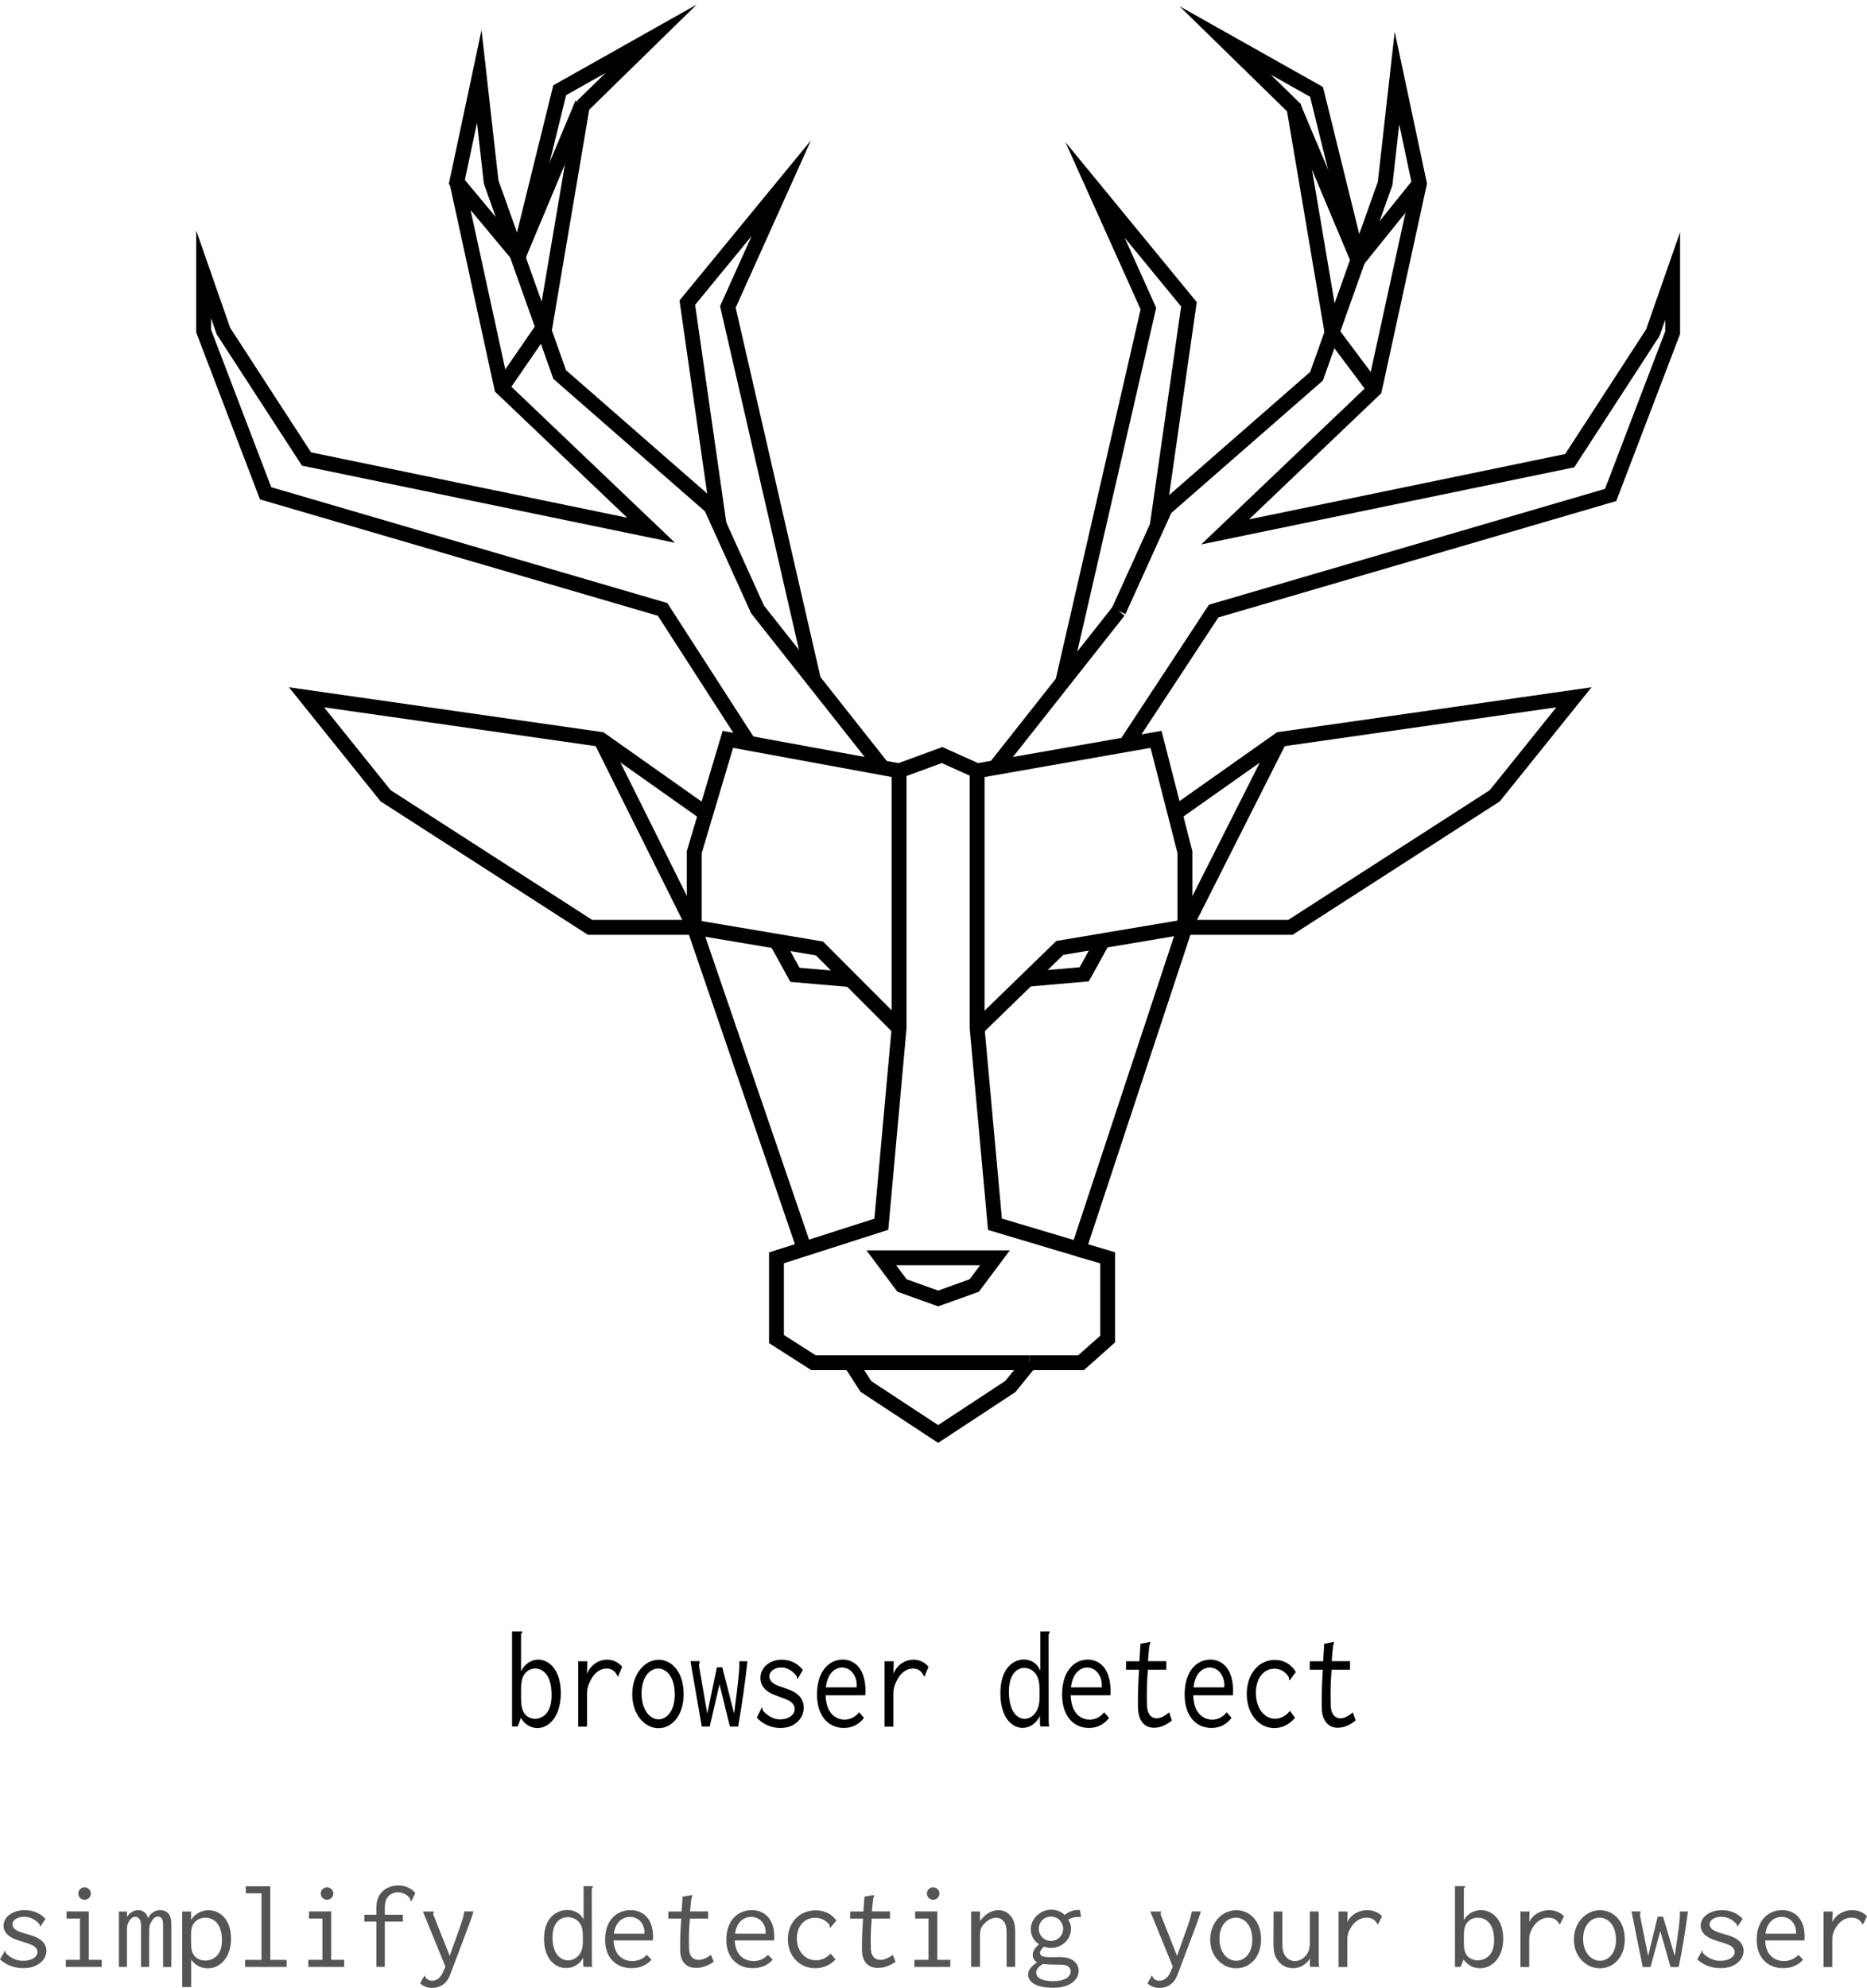 <?xml version="1.0" encoding="UTF-8"?>
<!DOCTYPE svg  PUBLIC '-//W3C//DTD SVG 1.1//EN'  'http://www.w3.org/Graphics/SVG/1.1/DTD/svg11.dtd'>
<svg enable-background="new 0 0 251.39 267.571" version="1.1" viewBox="0 0 251.39 267.57" xml:space="preserve" xmlns="http://www.w3.org/2000/svg">
<polygon points="118.67 169.3 121.46 173.03 126.32 174.77 131.18 173.03 133.97 169.3" fill="none" stroke="#000" stroke-miterlimit="10" stroke-width="2"/>
<line x1="145.23" x2="159.55" y1="168.14" y2="124.82" fill="none" stroke="#000" stroke-miterlimit="10" stroke-width="2"/>
<polyline points="114.53 183.42 116.6 186.62 126.32 193.01 136.04 186.62 138.64 183.42" fill="none" stroke="#000" stroke-miterlimit="10" stroke-width="2"/>
<polyline points="108.31 168.1 93.479 124.82 93.479 114.7 98.007 99.515 121.06 103.75" fill="none" stroke="#000" stroke-miterlimit="10" stroke-width="2"/>
<polyline points="138.64 183.42 114.53 183.42 109.54 183.42 104.55 180.23 104.55 169.3 108.31 168.1 118.67 164.78 121.06 138.4 121.06 103.75 126.85 101.63 131.57 103.75 131.57 138.4 133.97 164.78 145.23 168.14 159.55 124.82 159.55 114.7 155.66 99.515 131.57 103.75" fill="none" stroke="#000" stroke-miterlimit="10" stroke-width="2"/>
<polyline points="145.23 168.14 149.15 169.3 149.15 180.23 145.56 183.42 138.64 183.42" fill="none" stroke="#000" stroke-miterlimit="10" stroke-width="2"/>
<polyline points="93.62 124.82 79.45 124.82 51.924 107.11 41.27 93.854 80.871 99.515 95.025 109.51" fill="none" stroke="#000" stroke-miterlimit="10" stroke-width="2"/>
<line x1="80.871" x2="93.479" y1="99.515" y2="124.82" fill="none" stroke="#000" stroke-miterlimit="10" stroke-width="2"/>
<polyline points="100.84 100.04 89.217 82.025 35.764 66.397 27.418 44.555 27.418 36.919 30.082 44.555 41.27 61.78 87.671 71.37 67.552 52.191 61.514 24.488" fill="none" stroke="#000" stroke-miterlimit="10" stroke-width="2"/>
<polyline points="95.743 68.216 102 82.025 118.67 103.11" fill="none" stroke="#000" stroke-miterlimit="10" stroke-width="2"/>
<polyline points="109.54 91.523 98.007 41.312 105.2 25.33 92.546 40.737 96.825 70.602" fill="none" stroke="#000" stroke-miterlimit="10" stroke-width="2"/>
<polyline points="78.408 14.275 87.671 5.218 75.366 12.144 69.787 34.752" fill="none" stroke="#000" stroke-miterlimit="10" stroke-width="2"/>
<line x1="78.408" x2="73.278" y1="14.275" y2="44.555" fill="none" stroke="#000" stroke-miterlimit="10" stroke-width="2"/>
<line x1="150.63" x2="133.97" y1="82.249" y2="103.34" fill="none" stroke="#000" stroke-miterlimit="10" stroke-width="2"/>
<polyline points="156.89 68.439 177.27 50.639 186.5 24.712 188.1 10.505 191.12 24.712 185.08 52.415 164.96 71.594 211.36 62.004 222.55 44.778 225.22 37.143 225.22 44.778 216.87 66.621 163.42 82.249 151.59 100.23" fill="none" stroke="#000" stroke-miterlimit="10" stroke-width="2"/>
<line x1="156.89" x2="150.63" y1="68.439" y2="82.249" fill="none" stroke="#000" stroke-miterlimit="10" stroke-width="2"/>
<polyline points="143.1 91.748 154.63 41.536 147.44 25.553 160.09 40.96 155.81 70.826" fill="none" stroke="#000" stroke-miterlimit="10" stroke-width="2"/>
<polyline points="179.36 44.778 174.23 14.499 164.96 5.442 177.27 12.368 182.85 34.976" fill="none" stroke="#000" stroke-miterlimit="10" stroke-width="2"/>
<polyline points="121.06 138.4 110.34 127.66 93.479 124.82" fill="none" stroke="#000" stroke-miterlimit="10" stroke-width="2"/>
<polyline points="114.53 131.86 107.04 131.21 104.55 126.69" fill="none" stroke="#000" stroke-miterlimit="10" stroke-width="2"/>
<polyline points="159.55 124.82 173.75 124.82 201.27 107.11 211.93 93.854 172.33 99.515 158.17 109.51" fill="none" stroke="#000" stroke-miterlimit="10" stroke-width="2"/>
<line x1="172.33" x2="159.55" y1="99.515" y2="124.82" fill="none" stroke="#000" stroke-miterlimit="10" stroke-width="2"/>
<polyline points="131.57 138.4 142.7 127.59 159.55 124.75" fill="none" stroke="#000" stroke-miterlimit="10" stroke-width="2"/>
<polyline points="138.5 131.79 145.99 131.14 148.49 126.61" fill="none" stroke="#000" stroke-miterlimit="10" stroke-width="2"/>
<polyline points="69.576 34.161 61.514 24.488 64.533 10.281 66.131 24.488 75.366 50.415 95.743 68.216" fill="none" stroke="#000" stroke-miterlimit="10" stroke-width="2"/>
<line x1="73.117" x2="67.552" y1="44.103" y2="52.191" fill="none" stroke="#000" stroke-miterlimit="10" stroke-width="2"/>
<line x1="69.932" x2="78.408" y1="34.161" y2="13.942" fill="none" stroke="#000" stroke-miterlimit="10" stroke-width="2"/>
<line x1="174.23" x2="182.85" y1="14.499" y2="34.976" fill="none" stroke="#000" stroke-miterlimit="10" stroke-width="2"/>
<line x1="191.12" x2="182.85" y1="24.712" y2="34.976" fill="none" stroke="#000" stroke-miterlimit="10" stroke-width="2"/>
<line x1="179.36" x2="185.08" y1="44.778" y2="52.415" fill="none" stroke="#000" stroke-miterlimit="10" stroke-width="2"/>
	<path d="m70.343 219.58c0.028 0.116-0.062 0.19-0.09 0.216-0.078 0.072-0.095 0.114-0.095 0.216v4.93c0.478-0.967 1.363-1.562 2.323-1.562 1.481 0 3.031 1.426 3.031 4.495 0 3.188-1.605 4.718-3.151 4.718-0.904 0-1.736-0.521-2.231-1.379l-0.413 1.162h-0.769v-12.796h1.395zm0.012 6.273c-0.171 0.483-0.197 1.05-0.197 1.845 0 0.76-6e-3 1.277 0.046 1.734 0.19 1.675 1.329 1.915 1.844 1.915 0.737 0 2.229-0.491 2.229-3.182 0-3.102-1.501-3.597-2.21-3.597-0.746 1e-3 -1.431 0.493-1.712 1.285z"/>
	<path d="m79.091 223.6-0.043 1.692c0.494-1.255 1.611-1.905 2.712-1.905 0.847 0 1.541 0.394 2.015 0.96l-0.555 1.327c-0.127-0.142-0.181-0.293-0.28-0.44-0.211-0.315-0.61-0.657-1.244-0.657-0.533 0-1.433 0.218-2.118 1.479-0.513 0.944-0.53 1.527-0.53 2.059v4.281h-1.196v-8.796h1.239z"/>
	<path d="m88.663 232.61c-1.899 0-3.533-1.884-3.533-4.557 0-2.715 1.647-4.654 3.568-4.654 1.713 0 3.355 1.592 3.355 4.625 1e-3 2.913-1.605 4.586-3.39 4.586zm-2.278-4.676c0 2.167 1.086 3.482 2.287 3.482 1.101 0 2.187-1.122 2.187-3.334 0-2.413-1.154-3.506-2.241-3.506-1.154 0-2.233 1.203-2.233 3.358z"/>
	<path d="m94.179 223.58c0.044 0.149 0 0.278-0.027 0.38-0.041 0.154-0.037 0.224-0.016 0.351l1.096 6.34 1.296-6.24h0.727l1.595 6.224c0.649-4.999 0.727-5.976 0.697-7.037h1.097c-0.325 2.948-0.743 5.883-1.253 8.796h-1.111l-1.396-5.692-1.324 5.692h-1.067l-1.524-8.813h1.21z"/>
	<path d="m107.4 225.98c-0.029-8e-3 -0.086-0.039-0.086-0.154 0-0.067 0.011-0.113-0.035-0.184-0.287-0.432-1.018-1.207-2.092-1.207-0.853 0-1.588 0.493-1.588 1.2 0 0.295 0.13 0.721 0.747 1.068 0.705 0.396 1.918 0.596 2.77 1.152 0.892 0.584 1.106 1.378 1.106 1.986 0 1.326-1.076 2.743-3.136 2.743-1.145 0-2.297-0.436-3.182-1.394l0.683-1.378c0.081 0.044 0.074 0.154 0.073 0.181-3e-3 0.077-0.01 0.131 0.045 0.205 0.239 0.316 1.066 1.225 2.358 1.225 1.077 0 1.938-0.567 1.938-1.391 0-0.317-0.13-0.78-0.752-1.12-0.556-0.303-1.388-0.536-2.026-0.805-0.409-0.172-1.836-0.731-1.836-2.266 0-1.312 1.147-2.452 2.898-2.452 1.115 0 2.115 0.483 2.812 1.377l-0.697 1.214z"/>
	<path d="m116.46 226.5c0.074 0.51 0.098 1.074 0.052 1.679h-5.349c0.09 2.63 1.549 3.278 2.558 3.278 0.75 0 1.46-0.348 1.951-0.988l0.655 0.746c-0.646 0.904-1.622 1.364-2.698 1.364-2.047 0-3.619-1.566-3.619-4.494 0-3.207 1.665-4.708 3.466-4.708 1.234 0 2.642 0.765 2.984 3.123zm-1.115 0.616c0.142-1.425-0.731-2.675-1.953-2.675-0.809 0-1.956 0.603-2.191 2.675h4.144z"/>
	<path d="m120.34 223.6-0.042 1.692c0.494-1.255 1.611-1.905 2.712-1.905 0.847 0 1.54 0.394 2.015 0.96l-0.555 1.327c-0.127-0.142-0.181-0.293-0.28-0.44-0.211-0.315-0.61-0.657-1.245-0.657-0.533 0-1.433 0.218-2.118 1.479-0.512 0.944-0.53 1.527-0.53 2.059v4.281h-1.196v-8.796h1.239z"/>
	<path d="m140.08 219.58h1.268c5e-3 0.132-0.057 0.227-0.091 0.288-0.06 0.106-0.065 0.159-0.065 0.26l0.014 11.436c0 0.266 0.011 0.543 0.072 0.813h-1.184c-0.059-0.214-0.07-0.438-0.07-0.647v-0.764c-0.474 0.986-1.365 1.606-2.329 1.606-1.458 0-2.997-1.418-2.997-4.661 0-3.357 1.735-4.547 3.172-4.547 1.041 0 1.848 0.608 2.211 1.512v-5.296zm-4.232 8.103c0 2.895 1.268 3.667 2.122 3.667 0.785 0 1.566-0.613 1.857-1.667 0.122-0.443 0.156-0.936 0.156-1.599 0-0.98-0.032-1.471-0.126-1.879-0.3-1.305-1.272-1.714-1.935-1.714-0.866 1e-3 -2.074 0.692-2.074 3.192z"/>
	<path d="m149.46 226.5c0.074 0.51 0.099 1.074 0.054 1.679h-5.351c0.09 2.63 1.55 3.278 2.559 3.278 0.75 0 1.46-0.348 1.951-0.988l0.654 0.746c-0.645 0.904-1.621 1.364-2.697 1.364-2.047 0-3.62-1.566-3.62-4.494 0-3.207 1.665-4.708 3.467-4.708 1.234 0 2.641 0.765 2.983 3.123zm-1.114 0.616c0.142-1.425-0.731-2.675-1.952-2.675-0.81 0-1.956 0.603-2.192 2.675h4.144z"/>
	<path d="m154.86 221c0.058 0.194-0.061 0.313-0.094 0.52-0.078 0.487-0.19 2.069-0.19 2.069h2.463v1.146h-2.478c-0.096 1.143-0.144 2.288-0.144 3.438 0 1.273 0.04 1.611 0.048 1.688 0.121 1.055 0.706 1.418 1.27 1.418 0.465 0 1.049-0.248 1.688-0.802l0.369 1.096c-0.637 0.543-1.512 0.98-2.408 0.98-0.771 0-1.36-0.349-1.719-0.936-0.438-0.721-0.444-1.604-0.444-2.392 0-1.492 0.052-2.987 0.157-4.491h-1.766l0.015-1.129h1.794l0.143-2.356 1.296-0.249z"/>
	<path d="m165.96 226.5c0.073 0.51 0.099 1.074 0.052 1.679h-5.349c0.089 2.63 1.549 3.278 2.558 3.278 0.748 0 1.461-0.348 1.952-0.988l0.654 0.746c-0.646 0.904-1.622 1.364-2.7 1.364-2.047 0-3.617-1.566-3.617-4.494 0-3.207 1.665-4.708 3.466-4.708 1.234 0 2.641 0.765 2.984 3.123zm-1.117 0.616c0.143-1.425-0.73-2.675-1.953-2.675-0.807 0-1.956 0.603-2.19 2.675h4.143z"/>
	<path d="m173.64 226.19c-0.13-0.115-0.04-0.295-0.103-0.443-0.044-0.104-0.662-1.151-1.95-1.151-1.385 0-2.488 1.25-2.488 3.253 0 2.053 1.119 3.487 2.589 3.487 0.754 0 1.486-0.39 1.996-1.063l0.685 0.929c-0.72 0.903-1.728 1.395-2.781 1.395-2.131 0-3.713-1.957-3.713-4.605 0-2.637 1.574-4.573 3.788-4.573 1.213 0 2.226 0.613 2.82 1.628l-0.843 1.143z"/>
	<path d="m179.6 221c0.058 0.194-0.062 0.313-0.094 0.52-0.078 0.487-0.191 2.069-0.191 2.069h2.463v1.146h-2.477c-0.096 1.143-0.143 2.288-0.143 3.438 0 1.273 0.039 1.611 0.047 1.688 0.122 1.055 0.706 1.418 1.27 1.418 0.465 0 1.048-0.248 1.688-0.802l0.369 1.096c-0.637 0.543-1.512 0.98-2.41 0.98-0.769 0-1.358-0.349-1.715-0.936-0.439-0.721-0.444-1.604-0.444-2.392 0-1.492 0.052-2.987 0.154-4.491h-1.765l0.014-1.129h1.795l0.143-2.356 1.296-0.249z"/>
<g fill="#555">
	<path d="m5.438 259.3c-0.029-7e-3 -0.085-0.034-0.085-0.132 0-0.057 0.011-0.097-0.035-0.155-0.284-0.367-1.007-1.024-2.071-1.024-0.843 0-1.572 0.418-1.572 1.019 0 0.25 0.13 0.612 0.739 0.906 0.697 0.337 1.898 0.506 2.741 0.979 0.882 0.496 1.095 1.171 1.095 1.687 0 1.126-1.064 2.329-3.103 2.329-1.133 0-2.273-0.369-3.148-1.184l0.676-1.169c0.08 0.037 0.073 0.131 0.072 0.153-3e-3 0.065-0.01 0.111 0.045 0.175 0.236 0.268 1.055 1.038 2.333 1.038 1.065 0 1.917-0.481 1.917-1.18 0-0.27-0.129-0.663-0.744-0.951-0.55-0.257-1.374-0.455-2.005-0.684-0.405-0.146-1.817-0.62-1.817-1.923 0-1.114 1.135-2.082 2.867-2.082 1.103 0 2.094 0.41 2.783 1.169l-0.688 1.029z"/>
	<path d="m11.951 257.27v6.523h1.747v0.944h-4.833v-0.944h1.902v-5.565h-1.803v-0.958h2.987zm0.282-2.403c0 0.462-0.378 0.839-0.846 0.839-0.467 0-0.845-0.377-0.845-0.839s0.378-0.838 0.846-0.838c0.467 0 0.845 0.376 0.845 0.838z"/>
	<path d="m16.013 257.28h1.085l-0.014 0.733c0.343-0.521 0.915-0.917 1.526-0.917 0.668 0 1.203 0.47 1.32 1.086 0.29-0.66 0.956-1.085 1.671-1.085 0.419 0 0.881 0.161 1.167 0.593 0.33 0.498 0.304 1.129 0.304 1.746v5.312h-1.113v-5.298c0-0.339 0.037-0.766-0.101-1.08-0.121-0.275-0.351-0.416-0.592-0.416-0.453 0-0.744 0.464-0.868 0.673-0.275 0.464-0.313 0.784-0.313 1.176v4.932h-1.099v-5.186c0-0.308 0.023-0.667-0.073-0.979-0.126-0.409-0.425-0.574-0.691-0.574-0.299 0-0.632 0.194-0.902 0.696-0.211 0.393-0.236 0.718-0.236 1.069v4.974h-1.071v-7.455z"/>
	<path d="m25.724 257.28v1.142c0.507-0.815 1.398-1.311 2.356-1.311 1.467 0 3.026 1.177 3.026 3.809 0 2.735-1.605 4.014-3.129 4.014-0.906 0-1.741-0.448-2.239-1.186v3.706h-1.198l-0.014-10.174h1.198zm0.195 1.914c-0.164 0.388-0.197 0.841-0.197 1.47 0 1.081-4e-3 1.695 0.214 2.198 0.294 0.679 0.998 1.029 1.706 1.029 0.699 0 2.242-0.377 2.242-2.729 0-2.708-1.58-3.05-2.235-3.05-0.752 1e-3 -1.446 0.412-1.73 1.082z"/>
	<path d="m36.393 253.89v9.905h2.198v0.944h-5.594v-0.944h2.212v-8.961h-2.113v-0.944h3.297z"/>
	<path d="m44.597 257.27v6.523h1.747v0.944h-4.833v-0.944h1.902v-5.565h-1.804v-0.958h2.988zm0.282-2.403c0 0.462-0.378 0.839-0.846 0.839-0.467 0-0.845-0.377-0.845-0.839s0.378-0.838 0.846-0.838c0.466 0 0.845 0.376 0.845 0.838z"/>
	<path d="m55.928 254.8-0.536 1.085c-0.05 5e-3 -0.124-0.024-0.132-0.136-6e-3 -0.07 7e-3 -0.114-0.045-0.194-0.314-0.474-0.912-0.854-1.63-0.854-0.617 0-1.192 0.275-1.5 0.826-0.279 0.5-0.271 1.071-0.271 1.611v0.578h2.438v0.93h-2.438v6.087h-1.127v-6.087h-1.62v-0.93h1.62v-0.733c0-0.662 0.027-1.283 0.41-1.905 0.521-0.848 1.501-1.299 2.55-1.299 0.937 0 1.748 0.378 2.281 1.021z"/>
	<path d="m58.411 257.28c9e-3 0.147-0.073 0.229-0.073 0.35 0 0.048 0.012 0.084 0.031 0.13l2.184 5.495 1.423-4.002c0.229-0.642 0.44-1.304 0.563-1.986h1.226c-0.219 0.729-0.479 1.445-0.747 2.156l-2.325 6.157c-0.159 0.422-0.317 0.815-0.643 1.182-0.497 0.56-1.196 0.808-1.87 0.808-0.613 0-1.186-0.211-1.616-0.623l0.606-1.057c0.096 0.075 0.088 0.185 0.13 0.266 0.042 0.079 0.324 0.45 0.876 0.45 0.349 0 0.732-0.152 1.043-0.483 0.236-0.252 0.385-0.569 0.515-0.866l0.24-0.55-3.03-7.426h1.467z"/>
	<path d="m78.58 253.87h1.254c6e-3 0.111-0.056 0.192-0.09 0.244-0.058 0.09-0.065 0.136-0.065 0.221l0.014 9.708c0 0.226 0.012 0.462 0.07 0.69h-1.169c-0.06-0.181-0.07-0.372-0.07-0.55v-0.647c-0.468 0.837-1.35 1.362-2.304 1.362-1.442 0-2.966-1.203-2.966-3.956 0-2.852 1.717-3.861 3.139-3.861 1.03 0 1.829 0.517 2.187 1.283v-4.494zm-4.186 6.88c0 2.456 1.255 3.112 2.1 3.112 0.778 0 1.55-0.52 1.837-1.414 0.121-0.377 0.156-0.795 0.156-1.357 0-0.833-0.033-1.249-0.125-1.596-0.295-1.107-1.259-1.455-1.913-1.455-0.86 0-2.055 0.586-2.055 2.71z"/>
	<path d="m87.859 259.75c0.073 0.433 0.097 0.912 0.051 1.425h-5.293c0.089 2.233 1.534 2.783 2.531 2.783 0.742 0 1.445-0.295 1.931-0.839l0.648 0.634c-0.639 0.768-1.605 1.157-2.67 1.157-2.026 0-3.582-1.329-3.582-3.814 0-2.724 1.648-3.997 3.429-3.997 1.224 0 2.617 0.648 2.955 2.651zm-1.104 0.523c0.14-1.209-0.723-2.271-1.932-2.271-0.8 0-1.936 0.512-2.168 2.271h4.1z"/>
	<path d="m93.198 255.07c0.057 0.166-0.06 0.267-0.093 0.441-0.077 0.413-0.189 1.757-0.189 1.757h2.438v0.973h-2.452c-0.094 0.97-0.142 1.943-0.142 2.918 0 1.081 0.039 1.368 0.048 1.434 0.119 0.896 0.698 1.204 1.255 1.204 0.459 0 1.038-0.21 1.671-0.681l0.366 0.93c-0.631 0.462-1.496 0.833-2.384 0.833-0.762 0-1.345-0.296-1.698-0.794-0.434-0.612-0.44-1.361-0.44-2.031 0-1.267 0.051-2.536 0.155-3.813h-1.748l0.014-0.959h1.775l0.141-2 1.283-0.212z"/>
	<path d="m104.18 259.75c0.073 0.433 0.097 0.912 0.051 1.425h-5.293c0.089 2.233 1.533 2.783 2.531 2.783 0.742 0 1.445-0.295 1.931-0.839l0.648 0.634c-0.639 0.768-1.605 1.157-2.67 1.157-2.026 0-3.582-1.329-3.582-3.814 0-2.724 1.648-3.997 3.429-3.997 1.224 0 2.616 0.648 2.955 2.651zm-1.104 0.523c0.14-1.209-0.723-2.271-1.932-2.271-0.8 0-1.936 0.512-2.168 2.271h4.1z"/>
	<path d="m111.79 259.48c-0.129-0.098-0.041-0.251-0.103-0.377-0.043-0.087-0.656-0.977-1.929-0.977-1.371 0-2.463 1.062-2.463 2.761 0 1.743 1.108 2.961 2.562 2.961 0.748 0 1.472-0.33 1.976-0.901l0.676 0.789c-0.711 0.767-1.709 1.184-2.75 1.184-2.11 0-3.674-1.661-3.674-3.91 0-2.239 1.557-3.883 3.749-3.883 1.2 0 2.202 0.521 2.789 1.382l-0.833 0.971z"/>
	<path d="m117.68 255.07c0.057 0.166-0.06 0.267-0.093 0.441-0.077 0.413-0.189 1.757-0.189 1.757h2.438v0.973h-2.452c-0.094 0.97-0.142 1.943-0.142 2.918 0 1.081 0.039 1.368 0.048 1.434 0.119 0.896 0.698 1.204 1.255 1.204 0.459 0 1.038-0.21 1.671-0.681l0.366 0.93c-0.631 0.462-1.496 0.833-2.384 0.833-0.762 0-1.345-0.296-1.698-0.794-0.434-0.612-0.44-1.361-0.44-2.031 0-1.267 0.051-2.536 0.155-3.813h-1.748l0.014-0.959h1.775l0.141-2 1.283-0.212z"/>
	<path d="m126.21 257.27v6.523h1.747v0.944h-4.833v-0.944h1.902v-5.565h-1.804v-0.958h2.988zm0.283-2.403c0 0.462-0.378 0.839-0.846 0.839-0.467 0-0.845-0.377-0.845-0.839s0.378-0.838 0.846-0.838c0.466 0 0.845 0.376 0.845 0.838z"/>
	<path d="m130.76 257.28h1.198v1.311c0.548-0.831 1.467-1.493 2.479-1.493 0.85 0 1.614 0.478 1.985 1.316 0.266 0.6 0.27 1.215 0.27 1.798v4.522h-1.155v-4.495c0-0.526-4e-3 -1.167-0.407-1.649-0.269-0.319-0.638-0.472-1.012-0.472-0.788 0-1.505 0.659-1.79 1.038-0.31 0.413-0.37 0.778-0.37 1.28v4.298h-1.198v-7.454z"/>
	<path d="m143.35 257.75c0.577-0.484 1.321-0.722 2.071-0.663l0.142 0.959c-0.143-0.025-0.286-0.037-0.431-0.037-0.46 0-0.91 0.125-1.303 0.36 0.247 0.373 0.38 0.813 0.38 1.265 0 1.377-1.21 2.555-2.688 2.555-0.323 0-0.644-0.058-0.947-0.17-0.073 0.061-0.533 0.439-0.533 0.834 0 0.235 0.167 0.411 0.452 0.49 0.159 0.043 0.509 0.094 1.065 0.094 0.846 0 1.746-0.105 2.524 0.211 0.793 0.322 1.16 0.974 1.16 1.619 0 1.001-0.905 2.281-3.432 2.281-2.614 0-3.373-0.954-3.373-1.768 0-0.592 0.412-1.141 1.213-1.651-0.471-0.248-0.598-0.684-0.598-0.994 0-0.479 0.306-0.983 0.844-1.44-0.684-0.444-1.103-1.203-1.103-2.02 0-1.457 1.304-2.638 2.788-2.638 0.683 0 1.309 0.254 1.769 0.713zm-3.833 7.753c0 0.261 0.133 0.671 0.735 0.911 0.564 0.224 1.199 0.243 1.539 0.243 0.5 0 1.13-0.031 1.677-0.326 0.513-0.276 0.698-0.667 0.698-0.99 0-0.328-0.198-0.764-0.891-0.868-0.428-0.064-1.029-0.022-1.58-0.043-0.57-0.021-0.967-0.054-1.249-0.09-0.428 0.235-0.929 0.627-0.929 1.163zm1.994-4.259c0.907 0 1.643-0.735 1.643-1.639s-0.735-1.639-1.642-1.639-1.643 0.735-1.643 1.639 0.736 1.639 1.642 1.639z"/>
	<path d="m156.35 257.28c0.01 0.147-0.072 0.229-0.072 0.35 0 0.048 0.012 0.084 0.03 0.13l2.184 5.495 1.424-4.002c0.228-0.642 0.44-1.304 0.563-1.986h1.226c-0.22 0.729-0.479 1.445-0.747 2.156l-2.324 6.157c-0.16 0.422-0.317 0.815-0.644 1.182-0.497 0.56-1.195 0.808-1.869 0.808-0.613 0-1.186-0.211-1.616-0.623l0.606-1.057c0.096 0.075 0.088 0.185 0.13 0.266 0.041 0.079 0.323 0.45 0.876 0.45 0.35 0 0.733-0.152 1.043-0.483 0.236-0.252 0.386-0.569 0.516-0.866l0.239-0.55-3.029-7.426h1.464z"/>
	<path d="m166.45 264.93c-1.88 0-3.496-1.6-3.496-3.869 0-2.305 1.63-3.951 3.531-3.951 1.694 0 3.32 1.352 3.32 3.927 0 2.473-1.589 3.893-3.355 3.893zm-2.254-3.971c0 1.84 1.074 2.956 2.263 2.956 1.089 0 2.164-0.952 2.164-2.83 0-2.048-1.143-2.977-2.218-2.977-1.142 0-2.209 1.023-2.209 2.851z"/>
	<path d="m172.67 257.28v4.157c0 0.5-2e-3 1.083 0.264 1.609 0.297 0.59 0.842 0.912 1.425 0.912 0.719 0 1.382-0.481 1.724-1.105 0.249-0.455 0.294-0.898 0.294-1.473v-4.101h1.184v6.777c0 0.219 0.013 0.454 0.084 0.677h-1.239c-0.031-0.192-0.033-0.388-0.028-0.578l0.014-0.563c-0.485 0.823-1.368 1.325-2.303 1.325-0.971 0-1.883-0.542-2.318-1.521-0.292-0.655-0.298-1.31-0.296-1.959l0.014-4.157h1.181z"/>
	<path d="m181.46 257.28-0.043 1.438c0.488-1.066 1.595-1.617 2.685-1.617 0.838 0 1.524 0.333 1.993 0.814l-0.549 1.127c-0.126-0.12-0.179-0.249-0.277-0.374-0.209-0.268-0.604-0.559-1.231-0.559-0.527 0-1.418 0.186-2.096 1.257-0.507 0.802-0.524 1.297-0.524 1.747v3.635h-1.184v-7.468h1.226z"/>
	<path d="m197.29 253.87c0.027 0.098-0.062 0.161-0.089 0.183-0.077 0.062-0.095 0.097-0.095 0.184v4.185c0.473-0.819 1.349-1.325 2.299-1.325 1.466 0 2.999 1.211 2.999 3.816 0 2.706-1.589 4.006-3.118 4.006-0.896 0-1.718-0.443-2.208-1.171l-0.408 0.986h-0.761v-10.863h1.381zm0.012 5.326c-0.17 0.41-0.195 0.891-0.195 1.565 0 0.646-6e-3 1.085 0.045 1.473 0.188 1.422 1.315 1.626 1.825 1.626 0.729 0 2.205-0.417 2.205-2.701 0-2.634-1.485-3.053-2.187-3.053-0.738 0-1.416 0.417-1.693 1.09z"/>
	<path d="m205.95 257.28-0.043 1.438c0.488-1.066 1.595-1.617 2.685-1.617 0.838 0 1.524 0.333 1.993 0.814l-0.549 1.127c-0.126-0.12-0.179-0.249-0.277-0.374-0.209-0.268-0.604-0.559-1.231-0.559-0.527 0-1.418 0.186-2.096 1.257-0.507 0.802-0.524 1.297-0.524 1.747v3.635h-1.184v-7.468h1.226z"/>
	<path d="m215.42 264.93c-1.88 0-3.496-1.6-3.496-3.869 0-2.305 1.63-3.951 3.531-3.951 1.694 0 3.32 1.352 3.32 3.927 1e-3 2.473-1.588 3.893-3.355 3.893zm-2.253-3.971c0 1.84 1.074 2.956 2.263 2.956 1.089 0 2.164-0.952 2.164-2.83 0-2.048-1.143-2.977-2.218-2.977-1.142 0-2.209 1.023-2.209 2.851z"/>
	<path d="m220.88 257.27c0.043 0.127 0 0.236-0.026 0.323-0.041 0.13-0.037 0.188-0.016 0.297l1.085 5.382 1.282-5.298h0.719l1.578 5.284c0.643-4.244 0.72-5.072 0.69-5.975h1.085c-0.321 2.504-0.735 4.995-1.24 7.468h-1.1l-1.381-4.832-1.31 4.832h-1.057l-1.508-7.481h1.199z"/>
	<path d="m233.96 259.3c-0.029-7e-3 -0.086-0.034-0.085-0.132 0-0.057 0.011-0.097-0.035-0.155-0.284-0.367-1.008-1.024-2.07-1.024-0.844 0-1.572 0.418-1.572 1.019 0 0.25 0.13 0.612 0.739 0.906 0.697 0.337 1.898 0.506 2.741 0.979 0.883 0.496 1.095 1.171 1.095 1.687 0 1.126-1.064 2.329-3.104 2.329-1.133 0-2.272-0.369-3.148-1.184l0.677-1.169c0.08 0.037 0.073 0.131 0.072 0.153-3e-3 0.065-0.011 0.111 0.045 0.175 0.236 0.268 1.056 1.038 2.334 1.038 1.065 0 1.918-0.481 1.918-1.18 0-0.27-0.129-0.663-0.745-0.951-0.55-0.257-1.373-0.455-2.004-0.684-0.405-0.146-1.817-0.62-1.817-1.923 0-1.114 1.135-2.082 2.867-2.082 1.104 0 2.094 0.41 2.783 1.169l-0.691 1.029z"/>
	<path d="m242.92 259.75c0.073 0.433 0.097 0.912 0.052 1.425h-5.294c0.089 2.233 1.533 2.783 2.531 2.783 0.742 0 1.445-0.295 1.931-0.839l0.648 0.634c-0.639 0.768-1.605 1.157-2.67 1.157-2.026 0-3.582-1.329-3.582-3.814 0-2.724 1.648-3.997 3.43-3.997 1.223 0 2.615 0.648 2.954 2.651zm-1.103 0.523c0.14-1.209-0.724-2.271-1.933-2.271-0.8 0-1.936 0.512-2.168 2.271h4.101z"/>
	<path d="m246.76 257.28-0.043 1.438c0.488-1.066 1.595-1.617 2.685-1.617 0.838 0 1.524 0.333 1.993 0.814l-0.549 1.127c-0.126-0.12-0.179-0.249-0.277-0.374-0.209-0.268-0.604-0.559-1.231-0.559-0.527 0-1.418 0.186-2.096 1.257-0.507 0.802-0.524 1.297-0.524 1.747v3.635h-1.184v-7.468h1.226z"/>
</g>
</svg>
